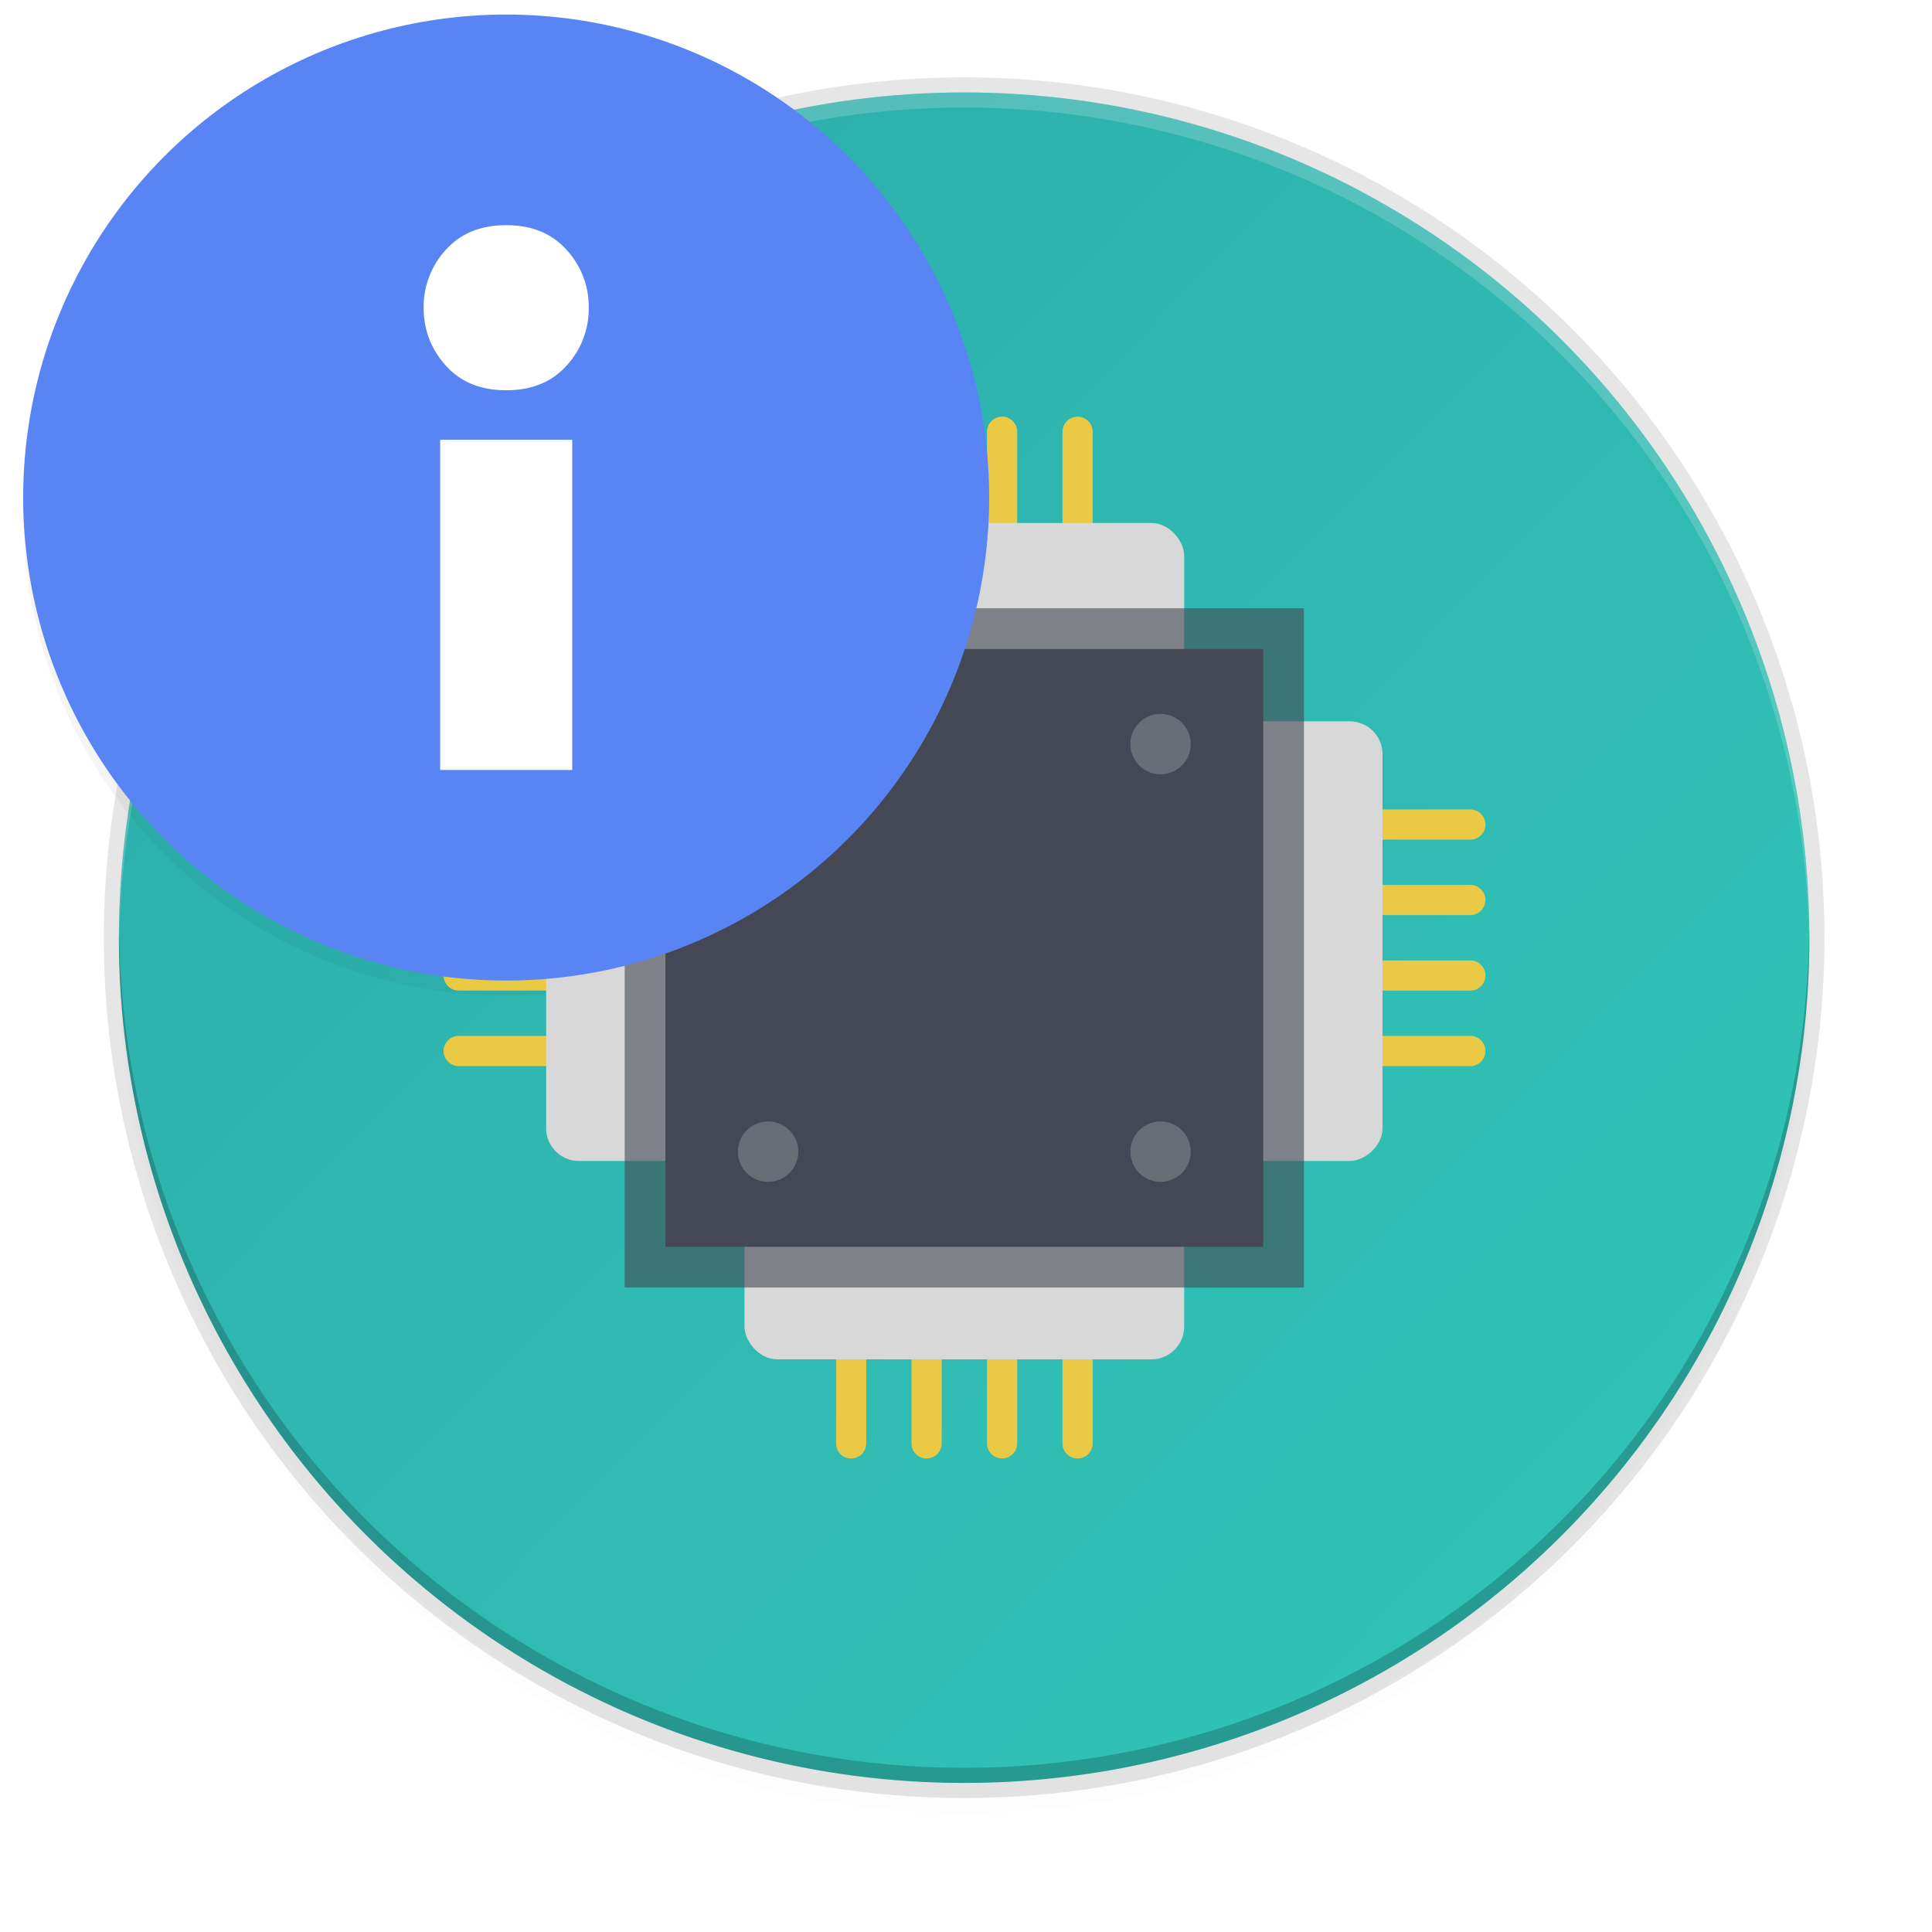 <?xml version="1.0" encoding="UTF-8" standalone="no"?>
<svg
   xmlns:osb="http://www.openswatchbook.org/uri/2009/osb"
   xmlns:dc="http://purl.org/dc/elements/1.1/"
   xmlns:cc="http://creativecommons.org/ns#"
   xmlns:rdf="http://www.w3.org/1999/02/22-rdf-syntax-ns#"
   xmlns:svg="http://www.w3.org/2000/svg"
   xmlns="http://www.w3.org/2000/svg"
   xmlns:xlink="http://www.w3.org/1999/xlink"
   xmlns:sodipodi="http://sodipodi.sourceforge.net/DTD/sodipodi-0.dtd"
   xmlns:inkscape="http://www.inkscape.org/namespaces/inkscape"
   width="256"
   height="256"
   version="1.1"
   id="svg87"
   sodipodi:docname="hardinfo.svg"
   inkscape:version="0.92.4 (5da689c313, 2019-01-14)">
  <sodipodi:namedview
     pagecolor="#ffffff"
     bordercolor="#666666"
     borderopacity="1"
     objecttolerance="10"
     gridtolerance="10"
     guidetolerance="10"
     inkscape:pageopacity="0"
     inkscape:pageshadow="2"
     inkscape:window-width="1920"
     inkscape:window-height="1016"
     id="namedview89"
     showgrid="false"
     inkscape:zoom="2.6182214"
     inkscape:cx="-86.747857"
     inkscape:cy="130.072"
     inkscape:window-x="0"
     inkscape:window-y="27"
     inkscape:window-maximized="1"
     inkscape:current-layer="g942" />
  <defs
     id="defs43">
    <linearGradient
       id="linearGradient5606"
       osb:paint="solid">
      <stop
         id="stop5608"
         offset="0"
         style="stop-color:#000000" />
    </linearGradient>
    <linearGradient
       id="linearGradient4526"
       osb:paint="solid">
      <stop
         id="stop4528"
         offset="0"
         style="stop-color:#ffffff" />
    </linearGradient>
    <linearGradient
       id="linearGradient3600-4"
       osb:paint="gradient">
      <stop
         id="stop3602-7"
         offset="0"
         style="stop-color:#f4f4f4" />
      <stop
         id="stop3604-6"
         offset="1"
         style="stop-color:#dbdbdb" />
    </linearGradient>
    <linearGradient
       id="linearGradient4358"
       x1="88"
       x2="488"
       y1="88"
       y2="488"
       gradientUnits="userSpaceOnUse"
       xlink:href="#linearGradient4360" />
    <linearGradient
       id="linearGradient4360">
      <stop
         id="stop4362"
         offset="0"
         style="stop-color:#000000;stop-opacity:0.588" />
      <stop
         style="stop-color:#000000;stop-opacity:0"
         id="stop4364"
         offset=".88" />
      <stop
         id="stop4366"
         offset="1"
         style="stop-color:#000000" />
    </linearGradient>
    <filter
       style="color-interpolation-filters:sRGB"
       id="filter4380"
       width="1.106"
       height="1.088"
       x="-.05"
       y="-.04">
      <feGaussianBlur
         id="feGaussianBlur4382"
         stdDeviation="8.48" />
    </filter>
    <filter
       style="color-interpolation-filters:sRGB"
       id="filter4346"
       width="1.026"
       height="1.022"
       x="-.01"
       y="-.01">
      <feGaussianBlur
         id="feGaussianBlur4348"
         stdDeviation="2.12" />
    </filter>
    <linearGradient
       id="linearGradient915-3"
       x1="56"
       x2="56"
       y1="-76"
       y2="-156"
       gradientTransform="matrix(0.519,0,0,0.351,-217.681,81.714)"
       gradientUnits="userSpaceOnUse"
       xlink:href="#linearGradient913" />
    <linearGradient
       id="linearGradient913">
      <stop
         style="stop-color:#68676b"
         id="stop909"
         offset="0" />
      <stop
         id="stop917"
         offset=".762"
         style="stop-color:#edece9" />
      <stop
         style="stop-color:#c8c6c0"
         id="stop911"
         offset="1" />
    </linearGradient>
    <linearGradient
       id="linearGradient1060-3"
       x1="255.75"
       x2="255.75"
       y1="400"
       y2="208"
       gradientTransform="matrix(0.519,0,0,0.519,-225.978,-20.992)"
       gradientUnits="userSpaceOnUse"
       xlink:href="#linearGradient1058" />
    <linearGradient
       id="linearGradient1058">
      <stop
         style="stop-color:#191622"
         id="stop1054"
         offset="0" />
      <stop
         style="stop-color:#949390"
         id="stop1056"
         offset="1" />
    </linearGradient>
    <linearGradient
       id="linearGradient1152-2"
       x1="197.5"
       x2="197.5"
       y1="-124.344"
       y2="-212"
       gradientTransform="matrix(0.972,0,0,0.962,5.931,39.978)"
       gradientUnits="userSpaceOnUse"
       xlink:href="#linearGradient2148" />
    <linearGradient
       id="linearGradient2148">
      <stop
         id="stop2140"
         offset="0"
         style="stop-color:#e01b24" />
      <stop
         style="stop-color:#ac1d2e"
         id="stop2150"
         offset=".225" />
      <stop
         style="stop-color:#e01b24"
         id="stop2142"
         offset=".45" />
      <stop
         style="stop-color:#f66151"
         id="stop2144"
         offset=".725" />
      <stop
         id="stop2146"
         offset="1"
         style="stop-color:#f66151" />
    </linearGradient>
    <linearGradient
       id="linearGradient1132-7"
       x1="256"
       x2="256"
       y1="-212"
       y2="-93.481"
       gradientTransform="matrix(0.635,0,0,0.56,-255.772,116.139)"
       gradientUnits="userSpaceOnUse"
       xlink:href="#linearGradient1143" />
    <linearGradient
       id="linearGradient1143">
      <stop
         id="stop1135"
         offset="0"
         style="stop-color:#c8c6c0" />
      <stop
         style="stop-color:#ffffff"
         id="stop1137"
         offset=".16" />
      <stop
         id="stop1139"
         offset=".36"
         style="stop-color:#ffffff" />
      <stop
         id="stop1141"
         offset="1"
         style="stop-color:#68676b" />
    </linearGradient>
    <linearGradient
       id="linearGradient1132-7-6"
       x1="256"
       x2="256"
       y1="-212"
       y2="-93.481"
       gradientTransform="matrix(0.635,0,0,0.56,-36.552,120.499)"
       gradientUnits="userSpaceOnUse"
       xlink:href="#linearGradient1143" />
    <linearGradient
       id="linearGradient1060-3-0"
       x1="255.75"
       x2="255.75"
       y1="400"
       y2="208"
       gradientTransform="matrix(0.519,0,0,0.519,-6.758,-16.631)"
       gradientUnits="userSpaceOnUse"
       xlink:href="#linearGradient1058" />
    <linearGradient
       id="linearGradient915-3-7"
       x1="56"
       x2="56"
       y1="-76"
       y2="-156"
       gradientTransform="matrix(0.519,0,0,0.351,1.538,86.074)"
       gradientUnits="userSpaceOnUse"
       xlink:href="#linearGradient913" />
    <clipPath
       clipPathUnits="userSpaceOnUse"
       id="clipPath999-9-6">
      <path
         inkscape:connector-curvature="0"
         style="color:#000000;display:inline;overflow:visible;visibility:visible;opacity:1;fill:#5d5d5d;fill-opacity:1;fill-rule:nonzero;stroke:none;stroke-width:3.826;stroke-linecap:butt;stroke-linejoin:round;stroke-miterlimit:4;stroke-dasharray:none;stroke-dashoffset:0;stroke-opacity:1;marker:none;enable-background:accumulate"
         d="m 152,68 c -48.601,0 -88,39.399 -88,88 0,48.601 39.399,88 88,88 48.601,0 88,-39.399 88,-88 0,-48.601 -39.399,-88 -88,-88 z"
         id="path1001-4-3"
         sodipodi:nodetypes="sssss" />
    </clipPath>
    <clipPath
       clipPathUnits="userSpaceOnUse"
       id="clipPath999">
      <path
         inkscape:connector-curvature="0"
         style="color:#000000;display:inline;overflow:visible;visibility:visible;opacity:1;fill:#5d5d5d;fill-opacity:1;fill-rule:nonzero;stroke:none;stroke-width:3.826;stroke-linecap:butt;stroke-linejoin:round;stroke-miterlimit:4;stroke-dasharray:none;stroke-dashoffset:0;stroke-opacity:1;marker:none;enable-background:accumulate"
         d="m 152,68 c -48.601,0 -88,39.399 -88,88 0,48.601 39.399,88 88,88 48.601,0 88,-39.399 88,-88 0,-48.601 -39.399,-88 -88,-88 z"
         id="path1001"
         sodipodi:nodetypes="sssss" />
    </clipPath>
    <filter
       inkscape:collect="always"
       style="color-interpolation-filters:sRGB"
       id="filter11191"
       x="-0.012"
       width="1.024"
       y="-0.012"
       height="1.024">
      <feGaussianBlur
         inkscape:collect="always"
         stdDeviation="1.12"
         id="feGaussianBlur11193" />
    </filter>
    <filter
       inkscape:collect="always"
       style="color-interpolation-filters:sRGB"
       id="filter11210"
       x="-0.048"
       width="1.096"
       y="-0.048"
       height="1.096">
      <feGaussianBlur
         inkscape:collect="always"
         stdDeviation="4.48"
         id="feGaussianBlur11212" />
    </filter>
    <filter
       y="-.02"
       x="-.02"
       height="1.048"
       width="1.048"
       id="filter1345"
       style="color-interpolation-filters:sRGB">
      <feGaussianBlur
         stdDeviation="1.28"
         id="feGaussianBlur1347" />
    </filter>
    <filter
       y="-.12"
       x="-.04"
       height="1.241"
       width="1.08"
       id="filter1469"
       style="color-interpolation-filters:sRGB">
      <feGaussianBlur
         stdDeviation="2.321"
         id="feGaussianBlur1471" />
    </filter>
    <linearGradient
       xlink:href="#linearGradient1392"
       gradientUnits="userSpaceOnUse"
       gradientTransform="matrix(0,0.947,-0.947,0,275.014,-37.893)"
       y2="156"
       y1="156"
       x2="227"
       x1="77"
       id="linearGradient2529" />
    <linearGradient
       id="linearGradient1392">
      <stop
         offset="0"
         id="stop1388"
         style="stop-color:#e6e6e6" />
      <stop
         offset="1"
         id="stop1390"
         style="stop-color:#f2f2f2" />
    </linearGradient>
    <filter
       y="-.06"
       x="-.06"
       height="1.12"
       width="1.12"
       id="filter1422"
       style="color-interpolation-filters:sRGB">
      <feGaussianBlur
         stdDeviation="3.75"
         id="feGaussianBlur1424" />
    </filter>
    <linearGradient
       xlink:href="#linearGradient980"
       gradientUnits="userSpaceOnUse"
       y2="236"
       y1="124"
       x2="152"
       x1="152"
       id="linearGradient982" />
    <linearGradient
       id="linearGradient980">
      <stop
         offset="0"
         id="stop976"
         style="stop-color:#000000" />
      <stop
         offset="1"
         id="stop978"
         style="stop-color:#000000;stop-opacity:0" />
    </linearGradient>
    <clipPath
       clipPathUnits="userSpaceOnUse"
       id="clipPath999-3">
      <path
         id="path23"
         d="m 152,68 c -48.601,0 -88,39.399 -88,88 0,48.601 39.399,88 88,88 48.601,0 88,-39.399 88,-88 0,-48.601 -39.399,-88 -88,-88 z"
         style="fill:#5d5d5d" />
    </clipPath>
    <filter
       y="-.06"
       x="-.06"
       height="1.12"
       width="1.12"
       id="filter1003"
       style="color-interpolation-filters:sRGB">
      <feGaussianBlur
         stdDeviation="4.4"
         id="feGaussianBlur1005" />
    </filter>
    <linearGradient
       xlink:href="#linearGradient876"
       gradientUnits="userSpaceOnUse"
       gradientTransform="matrix(0,-0.453,-0.453,0,253.291,234)"
       y2="169.657"
       y1="386.295"
       x2="4.414"
       x1="494.345"
       id="linearGradient4226" />
    <linearGradient
       id="linearGradient876">
      <stop
         offset="0"
         id="stop872"
         style="stop-color:#b3b3b3" />
      <stop
         offset="1"
         id="stop874"
         style="stop-color:#d9d9d9" />
    </linearGradient>
    <filter
       y="-.04"
       x="-.05"
       height="1.088"
       width="1.106"
       id="filter4380-9"
       style="color-interpolation-filters:sRGB">
      <feGaussianBlur
         stdDeviation="8.48"
         id="feGaussianBlur4382-1" />
    </filter>
    <filter
       y="-.01"
       x="-.01"
       height="1.022"
       width="1.026"
       id="filter4346-2"
       style="color-interpolation-filters:sRGB">
      <feGaussianBlur
         stdDeviation="2.12"
         id="feGaussianBlur4348-7" />
    </filter>
    <filter
       height="1.048"
       y="-0.024"
       width="1.048"
       x="-0.024"
       id="filter1345-3"
       style="color-interpolation-filters:sRGB"
       inkscape:collect="always">
      <feGaussianBlur
         id="feGaussianBlur1347-6"
         stdDeviation="1.28"
         inkscape:collect="always" />
    </filter>
    <clipPath
       id="clipPath999-7"
       clipPathUnits="userSpaceOnUse">
      <path
         sodipodi:nodetypes="sssss"
         id="path1001-0"
         d="m 152,68 c -48.601,0 -88,39.399 -88,88 0,48.601 39.399,88 88,88 48.601,0 88,-39.399 88,-88 0,-48.601 -39.399,-88 -88,-88 z"
         style="color:#000000;display:inline;overflow:visible;visibility:visible;opacity:1;fill:#5d5d5d;fill-opacity:1;fill-rule:nonzero;stroke:none;stroke-width:3.826;stroke-linecap:butt;stroke-linejoin:round;stroke-miterlimit:4;stroke-dasharray:none;stroke-dashoffset:0;stroke-opacity:1;marker:none;enable-background:accumulate"
         inkscape:connector-curvature="0" />
    </clipPath>
    <linearGradient
       gradientUnits="userSpaceOnUse"
       gradientTransform="matrix(0 -.12 -.12 0 66.487 293.077)"
       y2="295.638"
       y1="295.638"
       x2="-35.31"
       x1="529.655"
       id="linearGradient4226-9">
      <stop
         id="stop2"
         offset="0"
         style="stop-color:#999999" />
      <stop
         id="stop4"
         offset=".613"
         style="stop-color:#b7b7b7" />
      <stop
         id="stop6"
         offset="1"
         style="stop-color:#dbdbdb" />
    </linearGradient>
    <linearGradient
       gradientUnits="userSpaceOnUse"
       y2="488"
       y1="88"
       x2="488"
       x1="88"
       id="linearGradient4358-3">
      <stop
         id="stop9"
         offset="0"
         style="stop-color:#000000;stop-opacity:.588" />
      <stop
         id="stop11"
         offset=".88"
         style="stop-color:#000000;stop-opacity:0" />
      <stop
         id="stop13"
         offset="1"
         style="stop-color:#000000" />
    </linearGradient>
    <filter
       style="color-interpolation-filters:sRGB"
       height="1.022"
       width="1.026"
       y="-.01"
       x="-.01"
       id="filter4346-6">
      <feGaussianBlur
         id="feGaussianBlur16"
         stdDeviation="2.12" />
    </filter>
    <clipPath
       id="a">
      <rect
         y="220.75"
         x="26.85"
         width="3.825"
         style="marker:none"
         height="6.375"
         color="#bebebe"
         overflow="visible"
         fill="#bebebe"
         stroke-width="2"
         id="rect836" />
    </clipPath>
    <clipPath
       id="b">
      <rect
         y="221.282"
         x="26.966"
         width="2.898"
         style="marker:none"
         height="5.313"
         color="#bebebe"
         overflow="visible"
         fill="#bebebe"
         stroke-width="2"
         id="rect839" />
    </clipPath>
    <clipPath
       id="c">
      <rect
         y="221.502"
         x="26.999"
         width="1.876"
         style="marker:none"
         height="4.878"
         color="#bebebe"
         overflow="visible"
         fill="#bebebe"
         stroke-width="2"
         id="rect842" />
    </clipPath>
    <linearGradient
       id="linearGradient4886"
       x1="24.987"
       x2="292.575"
       y1="298.462"
       y2="-5.118"
       gradientTransform="rotate(90,143.29,101.408)"
       gradientUnits="userSpaceOnUse"
       xlink:href="#linearGradient4338-7" />
    <linearGradient
       id="linearGradient4338-7">
      <stop
         id="stop4342-6"
         offset="0"
         style="stop-color:#2daaaa" />
      <stop
         id="stop4340-2"
         offset="1"
         style="stop-color:#31c6b7" />
    </linearGradient>
    <linearGradient
       inkscape:collect="always"
       xlink:href="#linearGradient4338-7"
       id="linearGradient1242"
       x1="-2.186"
       y1="-2.41"
       x2="-238.422"
       y2="-233.864"
       gradientUnits="userSpaceOnUse" />
  </defs>
  <circle
     style="display:inline;opacity:0.1;fill:#000000;fill-opacity:1;stroke:none;stroke-width:1;stroke-linecap:round;stroke-linejoin:round;stroke-miterlimit:4;stroke-dasharray:none;stroke-opacity:1;filter:url(#filter11210);enable-background:new"
     id="path11042-0"
     r="112"
     cy="128.248"
     cx="127.752" />
  <circle
     style="display:inline;opacity:0.1;fill:#000000;fill-opacity:1;stroke:none;stroke-width:1;stroke-linecap:round;stroke-linejoin:round;stroke-miterlimit:4;stroke-dasharray:none;stroke-opacity:1;filter:url(#filter11191);enable-background:new"
     id="path11042-6"
     r="112"
     cy="126.248"
     cx="127.752" />
  <circle
     style="display:inline;opacity:0.1;fill:#000000;fill-opacity:1;stroke:none;stroke-width:1;stroke-linecap:round;stroke-linejoin:round;stroke-miterlimit:4;stroke-dasharray:none;stroke-opacity:1;enable-background:new"
     id="path11042-7"
     cy="124.248"
     cx="127.752"
     r="114" />
  <circle
     style="display:inline;opacity:1;fill:url(#linearGradient1242);fill-opacity:1;stroke:none;stroke-width:1;stroke-linecap:round;stroke-linejoin:round;stroke-miterlimit:4;stroke-dasharray:none;stroke-opacity:1;enable-background:new"
     id="path11042"
     r="112"
     cy="-124.248"
     cx="-127.752"
     transform="scale(-1)" />
  <path
     style="display:inline;opacity:0.2;fill:#f4f4f4;fill-opacity:1;stroke:none;stroke-width:1;stroke-linecap:round;stroke-linejoin:round;stroke-miterlimit:4;stroke-dasharray:none;stroke-opacity:1;enable-background:new"
     d="M 127.752 12.248 A 112 112 0 0 0 15.752 124.248 A 112 112 0 0 0 15.793 125.418 A 112 112 0 0 1 127.752 14.248 A 112 112 0 0 1 239.711 125.078 A 112 112 0 0 0 239.752 124.248 A 112 112 0 0 0 127.752 12.248 z "
     id="circle908" />
  <path
     style="display:inline;opacity:0.2;fill:#000000;fill-opacity:1;stroke:none;stroke-width:1;stroke-linecap:round;stroke-linejoin:round;stroke-miterlimit:4;stroke-dasharray:none;stroke-opacity:1;enable-background:new"
     d="M 239.711 123.078 A 112 112 0 0 1 127.752 234.248 A 112 112 0 0 1 15.793 123.418 A 112 112 0 0 0 15.752 124.248 A 112 112 0 0 0 127.752 236.248 A 112 112 0 0 0 239.752 124.248 A 112 112 0 0 0 239.711 123.078 z "
     id="circle917" />
  <g
     id="g1110"
     transform="translate(-255.562,10.057)">
    <path
       inkscape:connector-curvature="0"
       id="path931"
       d="m 78.922,15.975 c -35.297,0 -39.095,3.626 -38.922,38.994 v 2 c -0.173,-35.368 3.625,-38.994 38.922,-38.994 h 98.156 c 35.297,0 38.922,3.626 38.922,38.994 v -2 c 0,-35.369 -3.625,-38.994 -38.922,-38.994 z"
       style="color:#000000;display:inline;overflow:visible;visibility:visible;opacity:0.3;fill:#ffffff;fill-opacity:1;fill-rule:nonzero;stroke:none;stroke-width:1;marker:none;enable-background:accumulate" />
    <circle
       r="64"
       style="display:inline;opacity:0.2;fill:#000000;fill-opacity:1;stroke:none;stroke-width:1;stroke-linecap:round;stroke-linejoin:round;stroke-miterlimit:4;stroke-dasharray:none;stroke-dashoffset:1;stroke-opacity:0.4;filter:url(#filter1345-3);enable-background:new"
       id="circle1327"
       cx="322.634"
       cy="57.871" />
    <g
       id="g1205"
       transform="matrix(3.78,0,0,3.78,33.687,-7.499)">
      <g
         id="g1220"
         transform="translate(-0.063,-2.335)">
        <path
           style="color:#000000;font-style:normal;font-variant:normal;font-weight:normal;font-stretch:normal;font-size:medium;line-height:normal;font-family:sans-serif;font-variant-ligatures:normal;font-variant-position:normal;font-variant-caps:normal;font-variant-numeric:normal;font-variant-alternates:normal;font-feature-settings:normal;text-indent:0;text-align:start;text-decoration:none;text-decoration-line:none;text-decoration-style:solid;text-decoration-color:#000000;letter-spacing:normal;word-spacing:normal;text-transform:none;writing-mode:lr-tb;direction:ltr;text-orientation:mixed;dominant-baseline:auto;baseline-shift:baseline;text-anchor:start;white-space:normal;shape-padding:0;clip-rule:nonzero;display:inline;overflow:visible;visibility:visible;opacity:1;isolation:auto;mix-blend-mode:normal;color-interpolation:sRGB;color-interpolation-filters:linearRGB;solid-color:#000000;solid-opacity:1;vector-effect:none;fill:#eaca44;fill-opacity:1;fill-rule:nonzero;stroke:none;stroke-width:1.058;stroke-linecap:round;stroke-linejoin:miter;stroke-miterlimit:4;stroke-dasharray:none;stroke-dashoffset:0;stroke-opacity:1;color-rendering:auto;image-rendering:auto;shape-rendering:auto;text-rendering:auto;enable-background:accumulate"
           d="m 88.588,16.265 a 0.529,0.529 0 0 0 -0.521,0.537 v 7.938 a 0.529,0.529 0 0 0 1.058,0 v -7.938 a 0.529,0.529 0 0 0 -0.537,-0.537 z m 2.646,0 a 0.529,0.529 0 0 0 -0.521,0.537 v 7.938 a 0.529,0.529 0 0 0 1.058,0 v -7.938 a 0.529,0.529 0 0 0 -0.537,-0.537 z m 2.646,0 a 0.529,0.529 0 0 0 -0.521,0.537 v 7.938 a 0.529,0.529 0 0 0 1.058,0 v -7.938 a 0.529,0.529 0 0 0 -0.537,-0.537 z m 2.646,0 a 0.529,0.529 0 0 0 -0.521,0.537 v 7.938 a 0.529,0.529 0 1 0 1.058,0 v -7.938 a 0.529,0.529 0 0 0 -0.537,-0.537 z"
           id="path893"
           inkscape:connector-curvature="0" />
        <rect
           style="opacity:1;fill:#d8d8d8;fill-opacity:1;stroke-width:0.096"
           id="rect866"
           width="15.412"
           height="6.036"
           x="84.858"
           y="19.991"
           rx="1.147"
           ry="1.147" />
        <path
           inkscape:connector-curvature="0"
           id="path904"
           d="m 88.588,43.78 a 0.529,0.529 0 0 0 -0.521,0.537 v 7.938 a 0.529,0.529 0 0 0 1.058,0 v -7.938 a 0.529,0.529 0 0 0 -0.537,-0.537 z m 2.646,0 a 0.529,0.529 0 0 0 -0.521,0.537 v 7.938 a 0.529,0.529 0 0 0 1.058,0 v -7.938 a 0.529,0.529 0 0 0 -0.537,-0.537 z m 2.646,0 a 0.529,0.529 0 0 0 -0.521,0.537 v 7.938 a 0.529,0.529 0 0 0 1.058,0 v -7.938 a 0.529,0.529 0 0 0 -0.537,-0.537 z m 2.646,0 a 0.529,0.529 0 0 0 -0.521,0.537 v 7.938 a 0.529,0.529 0 1 0 1.058,0 v -7.938 a 0.529,0.529 0 0 0 -0.537,-0.537 z"
           style="color:#000000;font-style:normal;font-variant:normal;font-weight:normal;font-stretch:normal;font-size:medium;line-height:normal;font-family:sans-serif;font-variant-ligatures:normal;font-variant-position:normal;font-variant-caps:normal;font-variant-numeric:normal;font-variant-alternates:normal;font-feature-settings:normal;text-indent:0;text-align:start;text-decoration:none;text-decoration-line:none;text-decoration-style:solid;text-decoration-color:#000000;letter-spacing:normal;word-spacing:normal;text-transform:none;writing-mode:lr-tb;direction:ltr;text-orientation:mixed;dominant-baseline:auto;baseline-shift:baseline;text-anchor:start;white-space:normal;shape-padding:0;clip-rule:nonzero;display:inline;overflow:visible;visibility:visible;opacity:1;isolation:auto;mix-blend-mode:normal;color-interpolation:sRGB;color-interpolation-filters:linearRGB;solid-color:#000000;solid-opacity:1;vector-effect:none;fill:#eaca44;fill-opacity:1;fill-rule:nonzero;stroke:none;stroke-width:1.058;stroke-linecap:round;stroke-linejoin:miter;stroke-miterlimit:4;stroke-dasharray:none;stroke-dashoffset:0;stroke-opacity:1;color-rendering:auto;image-rendering:auto;shape-rendering:auto;text-rendering:auto;enable-background:accumulate" />
        <rect
           ry="1.147"
           rx="1.147"
           y="-49.309"
           x="-100.27"
           height="6.036"
           width="15.412"
           id="rect868"
           style="opacity:1;fill:#d8d8d8;fill-opacity:1;stroke-width:0.096"
           transform="scale(-1)" />
        <g
           id="g912"
           transform="rotate(90,61.893,63.753)">
          <path
             style="color:#000000;font-style:normal;font-variant:normal;font-weight:normal;font-stretch:normal;font-size:medium;line-height:normal;font-family:sans-serif;font-variant-ligatures:normal;font-variant-position:normal;font-variant-caps:normal;font-variant-numeric:normal;font-variant-alternates:normal;font-feature-settings:normal;text-indent:0;text-align:start;text-decoration:none;text-decoration-line:none;text-decoration-style:solid;text-decoration-color:#000000;letter-spacing:normal;word-spacing:normal;text-transform:none;writing-mode:lr-tb;direction:ltr;text-orientation:mixed;dominant-baseline:auto;baseline-shift:baseline;text-anchor:start;white-space:normal;shape-padding:0;clip-rule:nonzero;display:inline;overflow:visible;visibility:visible;opacity:1;isolation:auto;mix-blend-mode:normal;color-interpolation:sRGB;color-interpolation-filters:linearRGB;solid-color:#000000;solid-opacity:1;vector-effect:none;fill:#eaca44;fill-opacity:1;fill-rule:nonzero;stroke:none;stroke-width:1.058;stroke-linecap:round;stroke-linejoin:miter;stroke-miterlimit:4;stroke-dasharray:none;stroke-dashoffset:0;stroke-opacity:1;color-rendering:auto;image-rendering:auto;shape-rendering:auto;text-rendering:auto;enable-background:accumulate"
             d="m 28.694,14.816 a 0.529,0.529 0 0 0 -0.521,0.537 v 7.938 a 0.529,0.529 0 0 0 1.058,0 v -7.938 a 0.529,0.529 0 0 0 -0.537,-0.537 z m 2.646,0 a 0.529,0.529 0 0 0 -0.521,0.537 v 7.938 a 0.529,0.529 0 0 0 1.058,0 v -7.938 a 0.529,0.529 0 0 0 -0.537,-0.537 z m 2.646,0 a 0.529,0.529 0 0 0 -0.521,0.537 v 7.938 a 0.529,0.529 0 0 0 1.058,0 v -7.938 a 0.529,0.529 0 0 0 -0.537,-0.537 z m 2.646,0 a 0.529,0.529 0 0 0 -0.521,0.537 v 7.938 a 0.529,0.529 0 1 0 1.058,0 v -7.938 a 0.529,0.529 0 0 0 -0.537,-0.537 z"
             id="path906"
             inkscape:connector-curvature="0" />
          <path
             inkscape:connector-curvature="0"
             id="path908"
             d="m 28.694,42.331 a 0.529,0.529 0 0 0 -0.521,0.537 v 7.938 a 0.529,0.529 0 0 0 1.058,0 v -7.938 a 0.529,0.529 0 0 0 -0.537,-0.537 z m 2.646,0 a 0.529,0.529 0 0 0 -0.521,0.537 v 7.938 a 0.529,0.529 0 0 0 1.058,0 v -7.938 a 0.529,0.529 0 0 0 -0.537,-0.537 z m 2.646,0 a 0.529,0.529 0 0 0 -0.521,0.537 v 7.938 a 0.529,0.529 0 0 0 1.058,0 v -7.938 a 0.529,0.529 0 0 0 -0.537,-0.537 z m 2.646,0 a 0.529,0.529 0 0 0 -0.521,0.537 v 7.938 a 0.529,0.529 0 1 0 1.058,0 v -7.938 a 0.529,0.529 0 0 0 -0.537,-0.537 z"
             style="color:#000000;font-style:normal;font-variant:normal;font-weight:normal;font-stretch:normal;font-size:medium;line-height:normal;font-family:sans-serif;font-variant-ligatures:normal;font-variant-position:normal;font-variant-caps:normal;font-variant-numeric:normal;font-variant-alternates:normal;font-feature-settings:normal;text-indent:0;text-align:start;text-decoration:none;text-decoration-line:none;text-decoration-style:solid;text-decoration-color:#000000;letter-spacing:normal;word-spacing:normal;text-transform:none;writing-mode:lr-tb;direction:ltr;text-orientation:mixed;dominant-baseline:auto;baseline-shift:baseline;text-anchor:start;white-space:normal;shape-padding:0;clip-rule:nonzero;display:inline;overflow:visible;visibility:visible;opacity:1;isolation:auto;mix-blend-mode:normal;color-interpolation:sRGB;color-interpolation-filters:linearRGB;solid-color:#000000;solid-opacity:1;vector-effect:none;fill:#eaca44;fill-opacity:1;fill-rule:nonzero;stroke:none;stroke-width:1.058;stroke-linecap:round;stroke-linejoin:miter;stroke-miterlimit:4;stroke-dasharray:none;stroke-dashoffset:0;stroke-opacity:1;color-rendering:auto;image-rendering:auto;shape-rendering:auto;text-rendering:auto;enable-background:accumulate" />
        </g>
        <g
           id="g876"
           transform="rotate(90,61.893,63.872)"
           style="opacity:1;fill:#ffffff;fill-opacity:1">
          <rect
             style="opacity:1;fill:#d8d8d8;fill-opacity:1;stroke-width:0.096"
             id="rect870"
             width="15.412"
             height="6.036"
             x="24.965"
             y="18.542"
             rx="1.147"
             ry="1.147" />
          <rect
             ry="1.147"
             rx="1.147"
             y="-47.86"
             x="-40.377"
             height="6.036"
             width="15.412"
             id="rect872"
             style="opacity:1;fill:#d8d8d8;fill-opacity:1;stroke-width:0.096"
             transform="scale(-1)" />
        </g>
        <rect
           y="22.98"
           x="80.658"
           height="23.811"
           width="23.811"
           id="rect864"
           style="opacity:0.6;fill:#434853;fill-opacity:1;stroke-width:0.107" />
        <rect
           style="opacity:1;fill:#434854;fill-opacity:1;stroke-width:0.095"
           id="rect862"
           width="20.954"
           height="20.954"
           x="82.087"
           y="24.409" />
        <path
           style="opacity:0.2;fill:#ffffff;fill-opacity:1;stroke-width:0.173"
           d="m 85.685,26.684 a 1.058,1.058 0 0 0 -1.058,1.058 1.058,1.058 0 0 0 1.058,1.058 1.058,1.058 0 0 0 1.058,-1.058 1.058,1.058 0 0 0 -1.058,-1.058 z m 13.758,0 a 1.058,1.058 0 0 0 -1.058,1.058 1.058,1.058 0 0 0 1.058,1.058 1.058,1.058 0 0 0 1.058,-1.058 1.058,1.058 0 0 0 -1.058,-1.058 z M 85.685,40.971 a 1.058,1.058 0 0 0 -1.058,1.058 1.058,1.058 0 0 0 1.058,1.058 1.058,1.058 0 0 0 1.058,-1.058 1.058,1.058 0 0 0 -1.058,-1.058 z m 13.758,0 a 1.058,1.058 0 0 0 -1.058,1.058 1.058,1.058 0 0 0 1.058,1.058 1.058,1.058 0 0 0 1.058,-1.058 1.058,1.058 0 0 0 -1.058,-1.058 z"
           id="path878"
           inkscape:connector-curvature="0" />
      </g>
    </g>
    <circle
       r="64"
       cy="55.871"
       cx="322.634"
       id="path1173-9"
       style="display:inline;opacity:1;fill:#5884f4;fill-opacity:1;stroke:none;stroke-width:1;stroke-linecap:round;stroke-linejoin:round;stroke-miterlimit:4;stroke-dasharray:none;stroke-dashoffset:1;stroke-opacity:0.4;enable-background:new" />
    <g
       id="g942"
       transform="matrix(8.75,0,0,8.75,60.364,0.294)"
       style="fill:#808080">
      <path
         id="path940"
         word-spacing="0"
         letter-spacing="0"
         font-weight="400"
         style="font-weight:400;line-height:1000%;font-family:Ubuntu;-inkscape-font-specification:Ubuntu;letter-spacing:0;word-spacing:0;fill:#ffffff;fill-opacity:1"
         d="m 29.974,2.227 c -0.386,0 -0.69,0.124 -0.914,0.373 a 1.27,1.27 0 0 0 -0.336,0.877 c 0,0.336 0.112,0.628 0.336,0.877 0.224,0.249 0.528,0.373 0.914,0.373 0.386,0 0.69,-0.124 0.914,-0.373 a 1.27,1.27 0 0 0 0.336,-0.877 1.27,1.27 0 0 0 -0.336,-0.877 c -0.224,-0.249 -0.528,-0.373 -0.914,-0.373 z m -1,3.25 V 10.477 h 2 V 5.477 Z"
         inkscape:connector-curvature="0" />
    </g>
  </g>
</svg>
